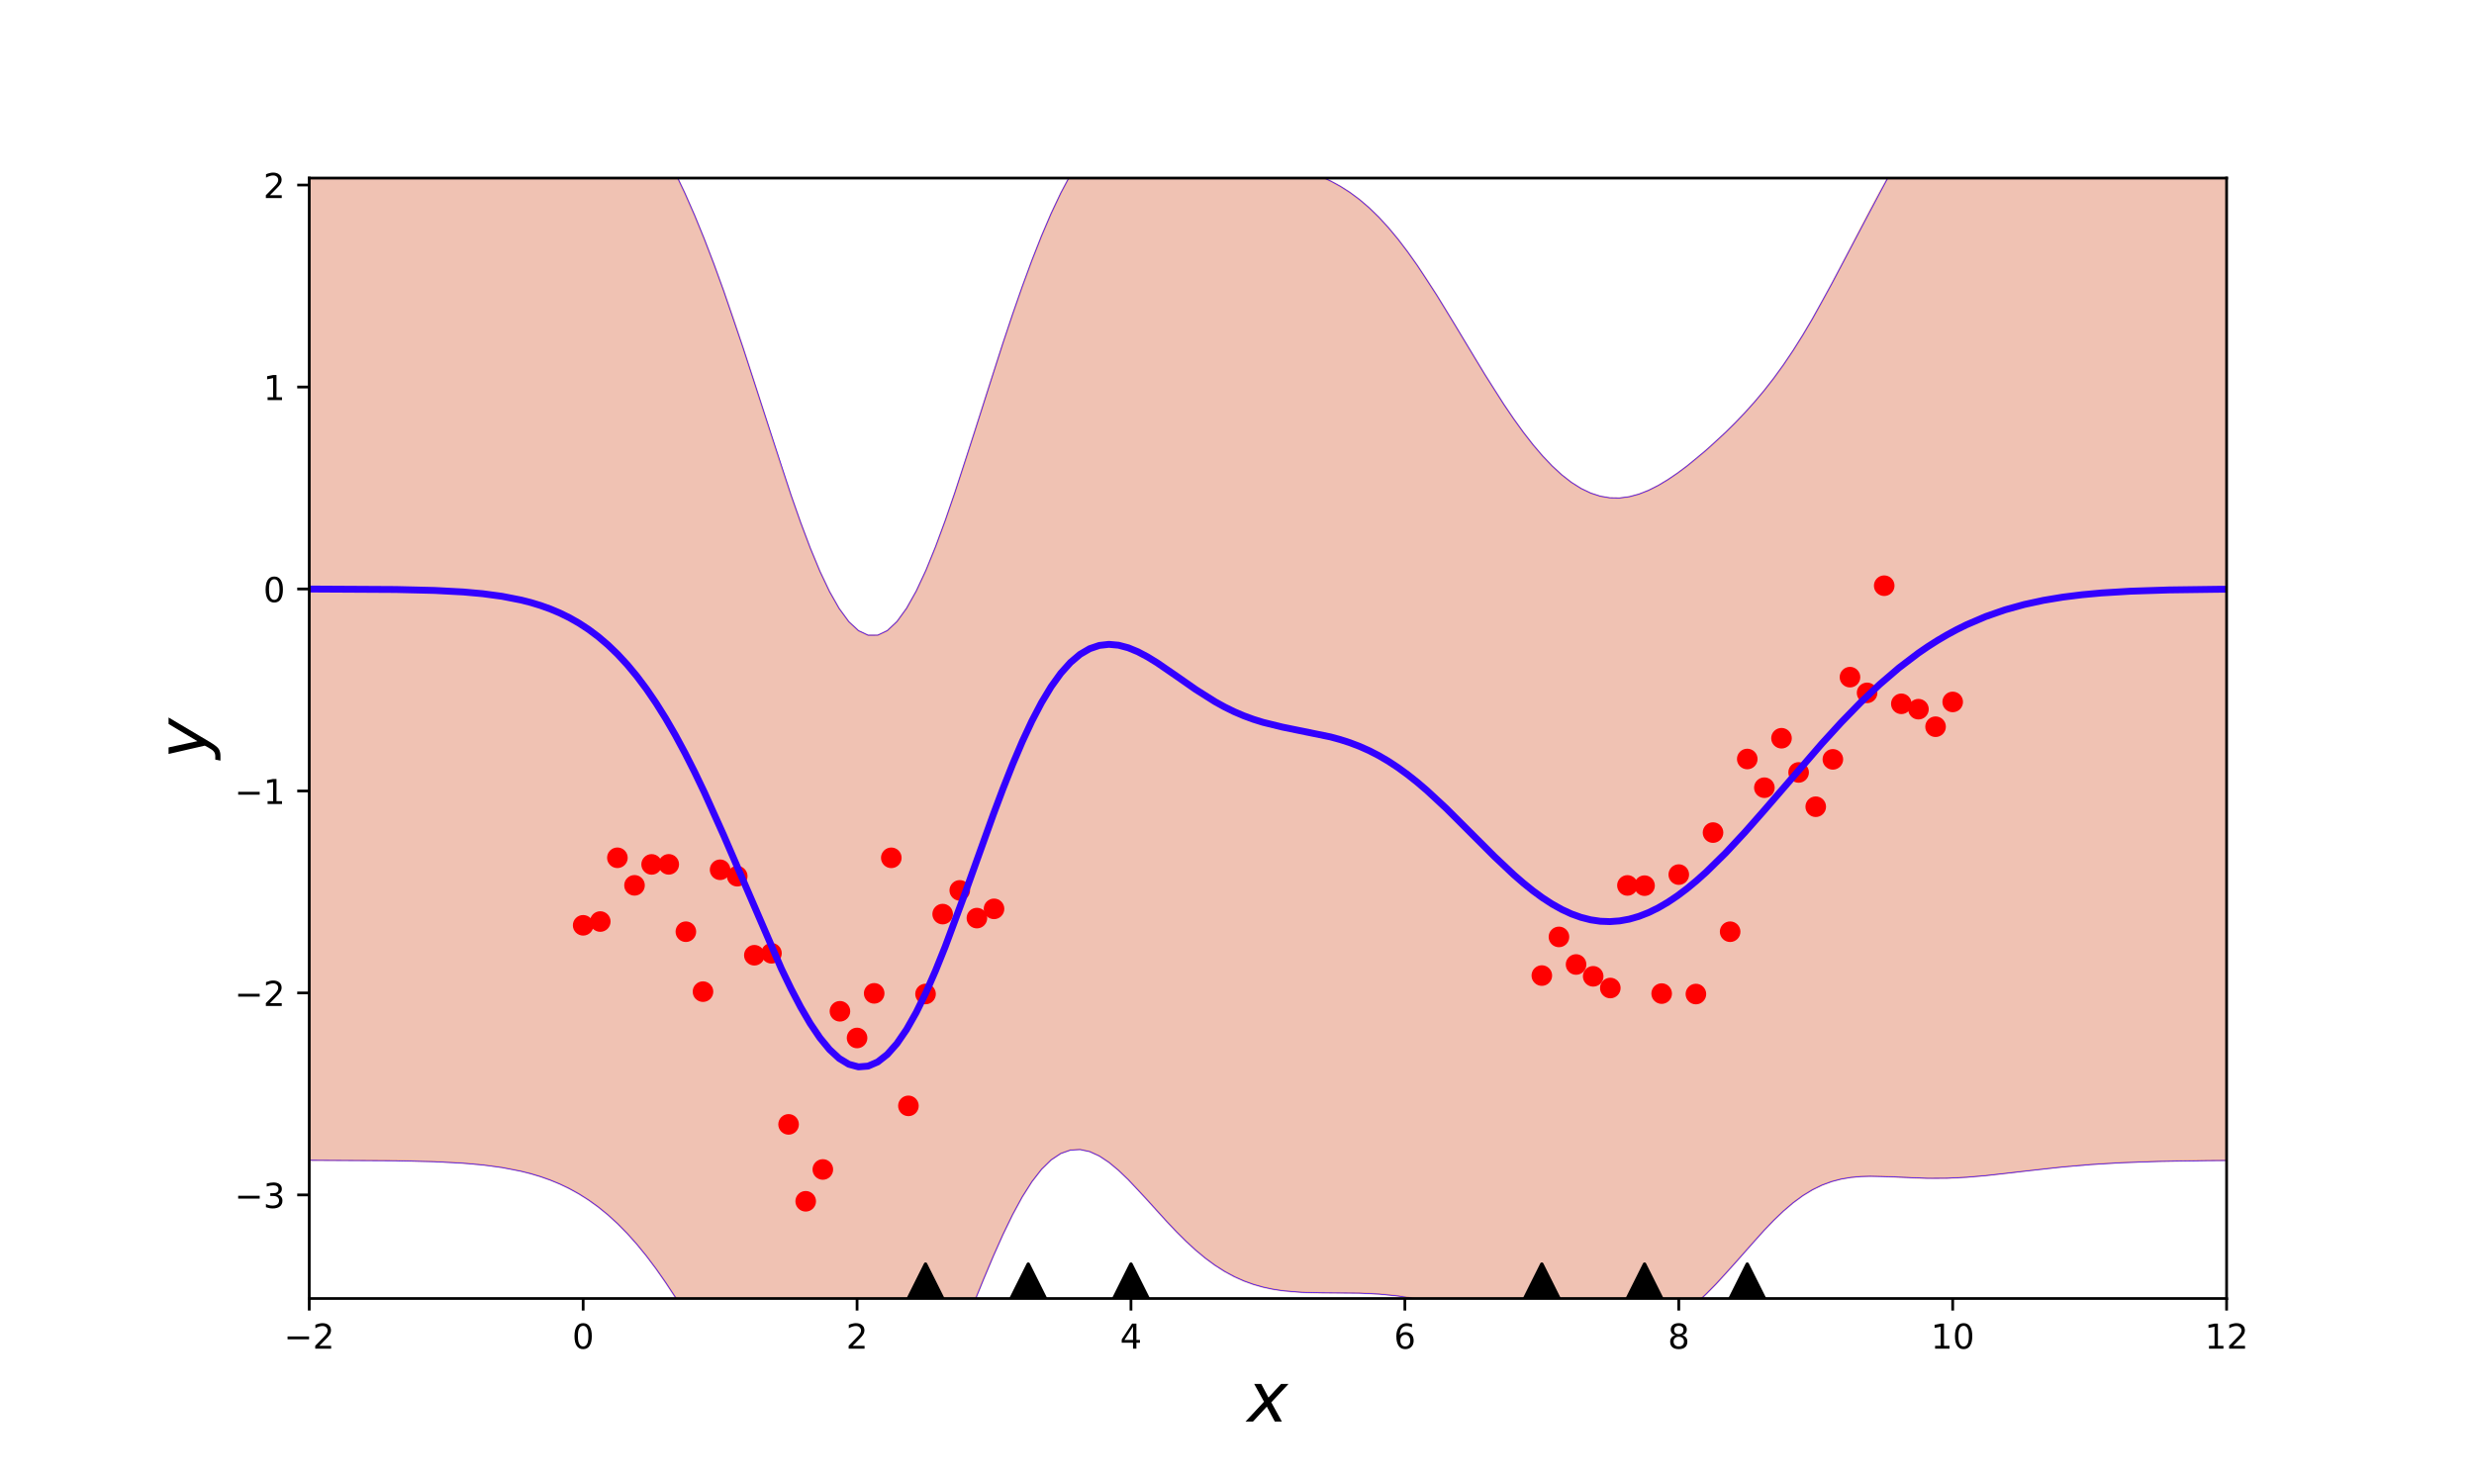 <?xml version="1.0" encoding="utf-8" standalone="no"?>
<!DOCTYPE svg PUBLIC "-//W3C//DTD SVG 1.1//EN"
  "http://www.w3.org/Graphics/SVG/1.1/DTD/svg11.dtd">
<!-- Created with matplotlib (http://matplotlib.org/) -->
<svg height="432pt" version="1.1" viewBox="0 0 720 432" width="720pt" xmlns="http://www.w3.org/2000/svg" xmlns:xlink="http://www.w3.org/1999/xlink">
 <defs>
  <style type="text/css">
*{stroke-linecap:butt;stroke-linejoin:round;}
  </style>
 </defs>
 <g id="figure_1">
  <g id="patch_1">
   <path d="M 0 432 
L 720 432 
L 720 0 
L 0 0 
z
" style="fill:none;"/>
  </g>
  <g id="axes_1">
   <g id="patch_2">
    <path d="M 90 378 
L 648 378 
L 648 51.84 
L 90 51.84 
z
" style="fill:none;"/>
   </g>
   <g id="patch_3">
    <path clip-path="url(#p0535f7d4b5)" d="M 90 5.17 
L 92.804 5.174 
L 95.608 5.179 
L 98.412 5.186 
L 101.216 5.195 
L 104.02 5.207 
L 106.824 5.224 
L 109.628 5.245 
L 112.432 5.272 
L 115.236 5.307 
L 118.04 5.353 
L 120.844 5.411 
L 123.648 5.485 
L 126.452 5.579 
L 129.256 5.696 
L 132.06 5.844 
L 134.864 6.027 
L 137.668 6.254 
L 140.472 6.533 
L 143.276 6.874 
L 146.08 7.29 
L 148.884 7.793 
L 151.688 8.398 
L 154.492 9.123 
L 157.296 9.986 
L 160.101 11.006 
L 162.905 12.208 
L 165.709 13.615 
L 168.513 15.252 
L 171.317 17.148 
L 174.121 19.329 
L 176.925 21.825 
L 179.729 24.665 
L 182.533 27.877 
L 185.337 31.489 
L 188.141 35.526 
L 190.945 40.011 
L 193.749 44.96 
L 196.553 50.388 
L 199.357 56.299 
L 202.161 62.691 
L 204.965 69.552 
L 207.769 76.858 
L 210.573 84.575 
L 213.377 92.653 
L 216.181 101.028 
L 218.985 109.622 
L 221.789 118.34 
L 224.593 127.074 
L 227.397 135.7 
L 230.201 144.083 
L 233.005 152.078 
L 235.809 159.532 
L 238.613 166.294 
L 241.417 172.212 
L 244.221 177.145 
L 247.025 180.969 
L 249.829 183.58 
L 252.633 184.904 
L 255.437 184.9 
L 258.241 183.563 
L 261.045 180.926 
L 263.849 177.056 
L 266.653 172.053 
L 269.457 166.042 
L 272.261 159.166 
L 275.065 151.582 
L 277.869 143.45 
L 280.673 134.928 
L 283.477 126.171 
L 286.281 117.321 
L 289.085 108.509 
L 291.889 99.852 
L 294.693 91.455 
L 297.497 83.41 
L 300.302 75.797 
L 303.106 68.686 
L 305.91 62.139 
L 308.714 56.206 
L 311.518 50.928 
L 314.322 46.335 
L 317.126 42.445 
L 319.93 39.26 
L 322.734 36.77 
L 325.538 34.949 
L 328.342 33.756 
L 331.146 33.138 
L 333.95 33.032 
L 336.754 33.362 
L 339.558 34.053 
L 342.362 35.022 
L 345.166 36.192 
L 347.97 37.486 
L 350.774 38.839 
L 353.578 40.193 
L 356.382 41.503 
L 359.186 42.736 
L 361.99 43.875 
L 364.794 44.916 
L 367.598 45.865 
L 370.402 46.745 
L 373.206 47.586 
L 376.01 48.426 
L 378.814 49.308 
L 381.618 50.281 
L 384.422 51.392 
L 387.226 52.687 
L 390.03 54.21 
L 392.834 55.997 
L 395.638 58.078 
L 398.442 60.474 
L 401.246 63.198 
L 404.05 66.251 
L 406.854 69.624 
L 409.658 73.3 
L 412.462 77.251 
L 415.266 81.442 
L 418.07 85.829 
L 420.874 90.365 
L 423.678 94.998 
L 426.482 99.676 
L 429.286 104.344 
L 432.09 108.95 
L 434.894 113.444 
L 437.698 117.778 
L 440.503 121.91 
L 443.307 125.798 
L 446.111 129.408 
L 448.915 132.704 
L 451.719 135.656 
L 454.523 138.238 
L 457.327 140.425 
L 460.131 142.198 
L 462.935 143.542 
L 465.739 144.45 
L 468.543 144.921 
L 471.347 144.965 
L 474.151 144.598 
L 476.955 143.847 
L 479.759 142.746 
L 482.563 141.334 
L 485.367 139.653 
L 488.171 137.745 
L 490.975 135.648 
L 493.779 133.394 
L 496.583 131.004 
L 499.387 128.491 
L 502.191 125.854 
L 504.995 123.081 
L 507.799 120.148 
L 510.603 117.028 
L 513.407 113.687 
L 516.211 110.093 
L 519.015 106.222 
L 521.819 102.058 
L 524.623 97.601 
L 527.427 92.865 
L 530.231 87.882 
L 533.035 82.698 
L 535.839 77.37 
L 538.643 71.965 
L 541.447 66.552 
L 544.251 61.199 
L 547.055 55.971 
L 549.859 50.926 
L 552.663 46.114 
L 555.467 41.575 
L 558.271 37.338 
L 561.075 33.422 
L 563.879 29.839 
L 566.683 26.589 
L 569.487 23.667 
L 572.291 21.062 
L 575.095 18.757 
L 577.899 16.733 
L 580.704 14.968 
L 583.508 13.437 
L 586.312 12.119 
L 589.116 10.99 
L 591.92 10.027 
L 594.724 9.211 
L 597.528 8.521 
L 600.332 7.94 
L 603.136 7.453 
L 605.94 7.046 
L 608.744 6.706 
L 611.548 6.424 
L 614.352 6.191 
L 617.156 5.998 
L 619.96 5.839 
L 622.764 5.708 
L 625.568 5.601 
L 628.372 5.513 
L 631.176 5.442 
L 633.98 5.384 
L 636.784 5.338 
L 639.588 5.3 
L 642.392 5.27 
L 645.196 5.246 
L 648 5.227 
L 648 337.824 
L 645.196 337.842 
L 642.392 337.866 
L 639.588 337.894 
L 636.784 337.93 
L 633.98 337.973 
L 631.176 338.026 
L 628.372 338.089 
L 625.568 338.166 
L 622.764 338.257 
L 619.96 338.364 
L 617.156 338.49 
L 614.352 338.635 
L 611.548 338.803 
L 608.744 338.994 
L 605.94 339.209 
L 603.136 339.448 
L 600.332 339.711 
L 597.528 339.996 
L 594.724 340.301 
L 591.92 340.621 
L 589.116 340.952 
L 586.312 341.287 
L 583.508 341.617 
L 580.704 341.934 
L 577.899 342.228 
L 575.095 342.488 
L 572.291 342.706 
L 569.487 342.872 
L 566.683 342.981 
L 563.879 343.027 
L 561.075 343.013 
L 558.271 342.944 
L 555.467 342.83 
L 552.663 342.692 
L 549.859 342.554 
L 547.055 342.449 
L 544.251 342.418 
L 541.447 342.504 
L 538.643 342.758 
L 535.839 343.228 
L 533.035 343.961 
L 530.231 344.999 
L 527.427 346.37 
L 524.623 348.09 
L 521.819 350.157 
L 519.015 352.551 
L 516.211 355.235 
L 513.407 358.153 
L 510.603 361.239 
L 507.799 364.421 
L 504.995 367.623 
L 502.191 370.771 
L 499.387 373.801 
L 496.583 376.657 
L 493.779 379.295 
L 490.975 381.687 
L 488.171 383.813 
L 485.367 385.67 
L 482.563 387.258 
L 479.759 388.59 
L 476.955 389.679 
L 474.151 390.54 
L 471.347 391.19 
L 468.543 391.642 
L 465.739 391.907 
L 462.935 391.994 
L 460.131 391.91 
L 457.327 391.661 
L 454.523 391.254 
L 451.719 390.7 
L 448.915 390.009 
L 446.111 389.199 
L 443.307 388.289 
L 440.503 387.302 
L 437.698 386.262 
L 434.894 385.195 
L 432.09 384.125 
L 429.286 383.077 
L 426.482 382.071 
L 423.678 381.125 
L 420.874 380.254 
L 418.07 379.468 
L 415.266 378.774 
L 412.462 378.175 
L 409.658 377.673 
L 406.854 377.264 
L 404.05 376.945 
L 401.246 376.708 
L 398.442 376.544 
L 395.638 376.442 
L 392.834 376.388 
L 390.03 376.367 
L 387.226 376.358 
L 384.422 376.343 
L 381.618 376.298 
L 378.814 376.197 
L 376.01 376.015 
L 373.206 375.722 
L 370.402 375.29 
L 367.598 374.69 
L 364.794 373.895 
L 361.99 372.88 
L 359.186 371.621 
L 356.382 370.102 
L 353.578 368.313 
L 350.774 366.25 
L 347.97 363.922 
L 345.166 361.346 
L 342.362 358.553 
L 339.558 355.589 
L 336.754 352.512 
L 333.95 349.394 
L 331.146 346.32 
L 328.342 343.388 
L 325.538 340.702 
L 322.734 338.374 
L 319.93 336.516 
L 317.126 335.237 
L 314.322 334.636 
L 311.518 334.799 
L 308.714 335.791 
L 305.91 337.653 
L 303.106 340.398 
L 300.302 344.006 
L 297.497 348.428 
L 294.693 353.585 
L 291.889 359.371 
L 289.085 365.661 
L 286.281 372.313 
L 283.477 379.181 
L 280.673 386.117 
L 277.869 392.98 
L 275.065 399.64 
L 272.261 405.986 
L 269.457 411.922 
L 266.653 417.373 
L 263.849 422.281 
L 261.045 426.603 
L 258.241 430.31 
L 255.437 433.381 
L 252.633 435.802 
L 249.829 437.562 
L 247.025 438.655 
L 244.221 439.077 
L 241.417 438.833 
L 238.613 437.933 
L 235.809 436.394 
L 233.005 434.245 
L 230.201 431.527 
L 227.397 428.288 
L 224.593 424.586 
L 221.789 420.487 
L 218.985 416.063 
L 216.181 411.388 
L 213.377 406.538 
L 210.573 401.589 
L 207.769 396.61 
L 204.965 391.67 
L 202.161 386.827 
L 199.357 382.136 
L 196.553 377.639 
L 193.749 373.374 
L 190.945 369.368 
L 188.141 365.641 
L 185.337 362.204 
L 182.533 359.061 
L 179.729 356.213 
L 176.925 353.651 
L 174.121 351.366 
L 171.317 349.342 
L 168.513 347.563 
L 165.709 346.01 
L 162.905 344.665 
L 160.101 343.507 
L 157.296 342.517 
L 154.492 341.676 
L 151.688 340.966 
L 148.884 340.371 
L 146.08 339.875 
L 143.276 339.464 
L 140.472 339.125 
L 137.668 338.848 
L 134.864 338.623 
L 132.06 338.44 
L 129.256 338.294 
L 126.452 338.176 
L 123.648 338.083 
L 120.844 338.009 
L 118.04 337.951 
L 115.236 337.905 
L 112.432 337.87 
L 109.628 337.843 
L 106.824 337.822 
L 104.02 337.805 
L 101.216 337.793 
L 98.412 337.784 
L 95.608 337.777 
L 92.804 337.772 
L 90 337.768 
z
" style="fill:#cc3300;opacity:0.3;stroke:#cc3300;stroke-linejoin:miter;stroke-width:0.5;"/>
   </g>
   <g id="matplotlib.axis_1">
    <g id="xtick_1">
     <g id="line2d_1">
      <defs>
       <path d="M 0 0 
L 0 3.5 
" id="m64fc9c6fc1" style="stroke:#000000;stroke-width:0.8;"/>
      </defs>
      <g>
       <use style="stroke:#000000;stroke-width:0.8;" x="90" xlink:href="#m64fc9c6fc1" y="378"/>
      </g>
     </g>
     <g id="text_1">
      <!-- −2 -->
      <defs>
       <path d="M 10.594 35.5 
L 73.188 35.5 
L 73.188 27.203 
L 10.594 27.203 
z
" id="DejaVuSans-2212"/>
       <path d="M 19.188 8.297 
L 53.609 8.297 
L 53.609 0 
L 7.328 0 
L 7.328 8.297 
Q 12.938 14.109 22.625 23.891 
Q 32.328 33.688 34.812 36.531 
Q 39.547 41.844 41.422 45.531 
Q 43.312 49.219 43.312 52.781 
Q 43.312 58.594 39.234 62.25 
Q 35.156 65.922 28.609 65.922 
Q 23.969 65.922 18.812 64.312 
Q 13.672 62.703 7.812 59.422 
L 7.812 69.391 
Q 13.766 71.781 18.938 73 
Q 24.125 74.219 28.422 74.219 
Q 39.75 74.219 46.484 68.547 
Q 53.219 62.891 53.219 53.422 
Q 53.219 48.922 51.531 44.891 
Q 49.859 40.875 45.406 35.406 
Q 44.188 33.984 37.641 27.219 
Q 31.109 20.453 19.188 8.297 
z
" id="DejaVuSans-32"/>
      </defs>
      <g transform="translate(82.629 392.598)scale(0.1 -0.1)">
       <use xlink:href="#DejaVuSans-2212"/>
       <use x="83.789" xlink:href="#DejaVuSans-32"/>
      </g>
     </g>
    </g>
    <g id="xtick_2">
     <g id="line2d_2">
      <g>
       <use style="stroke:#000000;stroke-width:0.8;" x="169.714" xlink:href="#m64fc9c6fc1" y="378"/>
      </g>
     </g>
     <g id="text_2">
      <!-- 0 -->
      <defs>
       <path d="M 31.781 66.406 
Q 24.172 66.406 20.328 58.906 
Q 16.5 51.422 16.5 36.375 
Q 16.5 21.391 20.328 13.891 
Q 24.172 6.391 31.781 6.391 
Q 39.453 6.391 43.281 13.891 
Q 47.125 21.391 47.125 36.375 
Q 47.125 51.422 43.281 58.906 
Q 39.453 66.406 31.781 66.406 
z
M 31.781 74.219 
Q 44.047 74.219 50.516 64.516 
Q 56.984 54.828 56.984 36.375 
Q 56.984 17.969 50.516 8.266 
Q 44.047 -1.422 31.781 -1.422 
Q 19.531 -1.422 13.062 8.266 
Q 6.594 17.969 6.594 36.375 
Q 6.594 54.828 13.062 64.516 
Q 19.531 74.219 31.781 74.219 
z
" id="DejaVuSans-30"/>
      </defs>
      <g transform="translate(166.533 392.598)scale(0.1 -0.1)">
       <use xlink:href="#DejaVuSans-30"/>
      </g>
     </g>
    </g>
    <g id="xtick_3">
     <g id="line2d_3">
      <g>
       <use style="stroke:#000000;stroke-width:0.8;" x="249.429" xlink:href="#m64fc9c6fc1" y="378"/>
      </g>
     </g>
     <g id="text_3">
      <!-- 2 -->
      <g transform="translate(246.247 392.598)scale(0.1 -0.1)">
       <use xlink:href="#DejaVuSans-32"/>
      </g>
     </g>
    </g>
    <g id="xtick_4">
     <g id="line2d_4">
      <g>
       <use style="stroke:#000000;stroke-width:0.8;" x="329.143" xlink:href="#m64fc9c6fc1" y="378"/>
      </g>
     </g>
     <g id="text_4">
      <!-- 4 -->
      <defs>
       <path d="M 37.797 64.312 
L 12.891 25.391 
L 37.797 25.391 
z
M 35.203 72.906 
L 47.609 72.906 
L 47.609 25.391 
L 58.016 25.391 
L 58.016 17.188 
L 47.609 17.188 
L 47.609 0 
L 37.797 0 
L 37.797 17.188 
L 4.891 17.188 
L 4.891 26.703 
z
" id="DejaVuSans-34"/>
      </defs>
      <g transform="translate(325.962 392.598)scale(0.1 -0.1)">
       <use xlink:href="#DejaVuSans-34"/>
      </g>
     </g>
    </g>
    <g id="xtick_5">
     <g id="line2d_5">
      <g>
       <use style="stroke:#000000;stroke-width:0.8;" x="408.857" xlink:href="#m64fc9c6fc1" y="378"/>
      </g>
     </g>
     <g id="text_5">
      <!-- 6 -->
      <defs>
       <path d="M 33.016 40.375 
Q 26.375 40.375 22.484 35.828 
Q 18.609 31.297 18.609 23.391 
Q 18.609 15.531 22.484 10.953 
Q 26.375 6.391 33.016 6.391 
Q 39.656 6.391 43.531 10.953 
Q 47.406 15.531 47.406 23.391 
Q 47.406 31.297 43.531 35.828 
Q 39.656 40.375 33.016 40.375 
z
M 52.594 71.297 
L 52.594 62.312 
Q 48.875 64.062 45.094 64.984 
Q 41.312 65.922 37.594 65.922 
Q 27.828 65.922 22.672 59.328 
Q 17.531 52.734 16.797 39.406 
Q 19.672 43.656 24.016 45.922 
Q 28.375 48.188 33.594 48.188 
Q 44.578 48.188 50.953 41.516 
Q 57.328 34.859 57.328 23.391 
Q 57.328 12.156 50.688 5.359 
Q 44.047 -1.422 33.016 -1.422 
Q 20.359 -1.422 13.672 8.266 
Q 6.984 17.969 6.984 36.375 
Q 6.984 53.656 15.188 63.938 
Q 23.391 74.219 37.203 74.219 
Q 40.922 74.219 44.703 73.484 
Q 48.484 72.75 52.594 71.297 
z
" id="DejaVuSans-36"/>
      </defs>
      <g transform="translate(405.676 392.598)scale(0.1 -0.1)">
       <use xlink:href="#DejaVuSans-36"/>
      </g>
     </g>
    </g>
    <g id="xtick_6">
     <g id="line2d_6">
      <g>
       <use style="stroke:#000000;stroke-width:0.8;" x="488.571" xlink:href="#m64fc9c6fc1" y="378"/>
      </g>
     </g>
     <g id="text_6">
      <!-- 8 -->
      <defs>
       <path d="M 31.781 34.625 
Q 24.75 34.625 20.719 30.859 
Q 16.703 27.094 16.703 20.516 
Q 16.703 13.922 20.719 10.156 
Q 24.75 6.391 31.781 6.391 
Q 38.812 6.391 42.859 10.172 
Q 46.922 13.969 46.922 20.516 
Q 46.922 27.094 42.891 30.859 
Q 38.875 34.625 31.781 34.625 
z
M 21.922 38.812 
Q 15.578 40.375 12.031 44.719 
Q 8.5 49.078 8.5 55.328 
Q 8.5 64.062 14.719 69.141 
Q 20.953 74.219 31.781 74.219 
Q 42.672 74.219 48.875 69.141 
Q 55.078 64.062 55.078 55.328 
Q 55.078 49.078 51.531 44.719 
Q 48 40.375 41.703 38.812 
Q 48.828 37.156 52.797 32.312 
Q 56.781 27.484 56.781 20.516 
Q 56.781 9.906 50.312 4.234 
Q 43.844 -1.422 31.781 -1.422 
Q 19.734 -1.422 13.25 4.234 
Q 6.781 9.906 6.781 20.516 
Q 6.781 27.484 10.781 32.312 
Q 14.797 37.156 21.922 38.812 
z
M 18.312 54.391 
Q 18.312 48.734 21.844 45.562 
Q 25.391 42.391 31.781 42.391 
Q 38.141 42.391 41.719 45.562 
Q 45.312 48.734 45.312 54.391 
Q 45.312 60.062 41.719 63.234 
Q 38.141 66.406 31.781 66.406 
Q 25.391 66.406 21.844 63.234 
Q 18.312 60.062 18.312 54.391 
z
" id="DejaVuSans-38"/>
      </defs>
      <g transform="translate(485.39 392.598)scale(0.1 -0.1)">
       <use xlink:href="#DejaVuSans-38"/>
      </g>
     </g>
    </g>
    <g id="xtick_7">
     <g id="line2d_7">
      <g>
       <use style="stroke:#000000;stroke-width:0.8;" x="568.286" xlink:href="#m64fc9c6fc1" y="378"/>
      </g>
     </g>
     <g id="text_7">
      <!-- 10 -->
      <defs>
       <path d="M 12.406 8.297 
L 28.516 8.297 
L 28.516 63.922 
L 10.984 60.406 
L 10.984 69.391 
L 28.422 72.906 
L 38.281 72.906 
L 38.281 8.297 
L 54.391 8.297 
L 54.391 0 
L 12.406 0 
z
" id="DejaVuSans-31"/>
      </defs>
      <g transform="translate(561.923 392.598)scale(0.1 -0.1)">
       <use xlink:href="#DejaVuSans-31"/>
       <use x="63.623" xlink:href="#DejaVuSans-30"/>
      </g>
     </g>
    </g>
    <g id="xtick_8">
     <g id="line2d_8">
      <g>
       <use style="stroke:#000000;stroke-width:0.8;" x="648" xlink:href="#m64fc9c6fc1" y="378"/>
      </g>
     </g>
     <g id="text_8">
      <!-- 12 -->
      <g transform="translate(641.638 392.598)scale(0.1 -0.1)">
       <use xlink:href="#DejaVuSans-31"/>
       <use x="63.623" xlink:href="#DejaVuSans-32"/>
      </g>
     </g>
    </g>
    <g id="text_9">
     <!-- $x$ -->
     <defs>
      <path d="M 60.016 54.688 
L 34.906 27.875 
L 50.297 0 
L 39.984 0 
L 28.422 21.688 
L 8.297 0 
L -2.594 0 
L 24.312 28.812 
L 10.016 54.688 
L 20.312 54.688 
L 30.812 34.906 
L 49.125 54.688 
z
" id="DejaVuSans-Oblique-78"/>
     </defs>
     <g transform="translate(363 413.875)scale(0.2 -0.2)">
      <use transform="translate(0 0.312)" xlink:href="#DejaVuSans-Oblique-78"/>
     </g>
    </g>
   </g>
   <g id="matplotlib.axis_2">
    <g id="ytick_1">
     <g id="line2d_9">
      <defs>
       <path d="M 0 0 
L -3.5 0 
" id="m21aea39021" style="stroke:#000000;stroke-width:0.8;"/>
      </defs>
      <g>
       <use style="stroke:#000000;stroke-width:0.8;" x="90" xlink:href="#m21aea39021" y="347.845"/>
      </g>
     </g>
     <g id="text_10">
      <!-- −3 -->
      <defs>
       <path d="M 40.578 39.312 
Q 47.656 37.797 51.625 33 
Q 55.609 28.219 55.609 21.188 
Q 55.609 10.406 48.188 4.484 
Q 40.766 -1.422 27.094 -1.422 
Q 22.516 -1.422 17.656 -0.516 
Q 12.797 0.391 7.625 2.203 
L 7.625 11.719 
Q 11.719 9.328 16.594 8.109 
Q 21.484 6.891 26.812 6.891 
Q 36.078 6.891 40.938 10.547 
Q 45.797 14.203 45.797 21.188 
Q 45.797 27.641 41.281 31.266 
Q 36.766 34.906 28.719 34.906 
L 20.219 34.906 
L 20.219 43.016 
L 29.109 43.016 
Q 36.375 43.016 40.234 45.922 
Q 44.094 48.828 44.094 54.297 
Q 44.094 59.906 40.109 62.906 
Q 36.141 65.922 28.719 65.922 
Q 24.656 65.922 20.016 65.031 
Q 15.375 64.156 9.812 62.312 
L 9.812 71.094 
Q 15.438 72.656 20.344 73.438 
Q 25.25 74.219 29.594 74.219 
Q 40.828 74.219 47.359 69.109 
Q 53.906 64.016 53.906 55.328 
Q 53.906 49.266 50.438 45.094 
Q 46.969 40.922 40.578 39.312 
z
" id="DejaVuSans-33"/>
      </defs>
      <g transform="translate(68.258 351.644)scale(0.1 -0.1)">
       <use xlink:href="#DejaVuSans-2212"/>
       <use x="83.789" xlink:href="#DejaVuSans-33"/>
      </g>
     </g>
    </g>
    <g id="ytick_2">
     <g id="line2d_10">
      <g>
       <use style="stroke:#000000;stroke-width:0.8;" x="90" xlink:href="#m21aea39021" y="289.049"/>
      </g>
     </g>
     <g id="text_11">
      <!-- −2 -->
      <g transform="translate(68.258 292.848)scale(0.1 -0.1)">
       <use xlink:href="#DejaVuSans-2212"/>
       <use x="83.789" xlink:href="#DejaVuSans-32"/>
      </g>
     </g>
    </g>
    <g id="ytick_3">
     <g id="line2d_11">
      <g>
       <use style="stroke:#000000;stroke-width:0.8;" x="90" xlink:href="#m21aea39021" y="230.254"/>
      </g>
     </g>
     <g id="text_12">
      <!-- −1 -->
      <g transform="translate(68.258 234.053)scale(0.1 -0.1)">
       <use xlink:href="#DejaVuSans-2212"/>
       <use x="83.789" xlink:href="#DejaVuSans-31"/>
      </g>
     </g>
    </g>
    <g id="ytick_4">
     <g id="line2d_12">
      <g>
       <use style="stroke:#000000;stroke-width:0.8;" x="90" xlink:href="#m21aea39021" y="171.458"/>
      </g>
     </g>
     <g id="text_13">
      <!-- 0 -->
      <g transform="translate(76.638 175.257)scale(0.1 -0.1)">
       <use xlink:href="#DejaVuSans-30"/>
      </g>
     </g>
    </g>
    <g id="ytick_5">
     <g id="line2d_13">
      <g>
       <use style="stroke:#000000;stroke-width:0.8;" x="90" xlink:href="#m21aea39021" y="112.662"/>
      </g>
     </g>
     <g id="text_14">
      <!-- 1 -->
      <g transform="translate(76.638 116.462)scale(0.1 -0.1)">
       <use xlink:href="#DejaVuSans-31"/>
      </g>
     </g>
    </g>
    <g id="ytick_6">
     <g id="line2d_14">
      <g>
       <use style="stroke:#000000;stroke-width:0.8;" x="90" xlink:href="#m21aea39021" y="53.867"/>
      </g>
     </g>
     <g id="text_15">
      <!-- 2 -->
      <g transform="translate(76.638 57.666)scale(0.1 -0.1)">
       <use xlink:href="#DejaVuSans-32"/>
      </g>
     </g>
    </g>
    <g id="text_16">
     <!-- $y$ -->
     <defs>
      <path d="M 24.812 -5.078 
Q 18.562 -15.578 14.625 -18.188 
Q 10.688 -20.797 4.594 -20.797 
L -2.484 -20.797 
L -0.984 -13.281 
L 4.203 -13.281 
Q 7.953 -13.281 10.594 -11.234 
Q 13.234 -9.188 16.5 -3.219 
L 19.281 2 
L 7.172 54.688 
L 16.703 54.688 
L 25.781 12.797 
L 50.875 54.688 
L 60.297 54.688 
z
" id="DejaVuSans-Oblique-79"/>
     </defs>
     <g transform="translate(60.058 220.92)rotate(-90)scale(0.2 -0.2)">
      <use transform="translate(0 0.312)" xlink:href="#DejaVuSans-Oblique-79"/>
     </g>
    </g>
   </g>
   <g id="line2d_15">
    <defs>
     <path d="M 0 2.5 
C 0.663 2.5 1.299 2.237 1.768 1.768 
C 2.237 1.299 2.5 0.663 2.5 0 
C 2.5 -0.663 2.237 -1.299 1.768 -1.768 
C 1.299 -2.237 0.663 -2.5 0 -2.5 
C -0.663 -2.5 -1.299 -2.237 -1.768 -1.768 
C -2.237 -1.299 -2.5 -0.663 -2.5 0 
C -2.5 0.663 -2.237 1.299 -1.768 1.768 
C -1.299 2.237 -0.663 2.5 0 2.5 
z
" id="md61638b211" style="stroke:#ff0000;"/>
    </defs>
    <g clip-path="url(#p0535f7d4b5)">
     <use style="fill:#ff0000;stroke:#ff0000;" x="169.714" xlink:href="#md61638b211" y="269.362"/>
     <use style="fill:#ff0000;stroke:#ff0000;" x="174.696" xlink:href="#md61638b211" y="268.266"/>
     <use style="fill:#ff0000;stroke:#ff0000;" x="179.679" xlink:href="#md61638b211" y="249.704"/>
     <use style="fill:#ff0000;stroke:#ff0000;" x="184.661" xlink:href="#md61638b211" y="257.728"/>
     <use style="fill:#ff0000;stroke:#ff0000;" x="189.643" xlink:href="#md61638b211" y="251.635"/>
     <use style="fill:#ff0000;stroke:#ff0000;" x="194.625" xlink:href="#md61638b211" y="251.62"/>
     <use style="fill:#ff0000;stroke:#ff0000;" x="199.607" xlink:href="#md61638b211" y="271.226"/>
     <use style="fill:#ff0000;stroke:#ff0000;" x="204.589" xlink:href="#md61638b211" y="288.673"/>
     <use style="fill:#ff0000;stroke:#ff0000;" x="209.571" xlink:href="#md61638b211" y="253.194"/>
     <use style="fill:#ff0000;stroke:#ff0000;" x="214.554" xlink:href="#md61638b211" y="255.068"/>
     <use style="fill:#ff0000;stroke:#ff0000;" x="219.536" xlink:href="#md61638b211" y="278.076"/>
     <use style="fill:#ff0000;stroke:#ff0000;" x="224.518" xlink:href="#md61638b211" y="277.506"/>
     <use style="fill:#ff0000;stroke:#ff0000;" x="229.5" xlink:href="#md61638b211" y="327.315"/>
     <use style="fill:#ff0000;stroke:#ff0000;" x="234.482" xlink:href="#md61638b211" y="349.701"/>
     <use style="fill:#ff0000;stroke:#ff0000;" x="239.464" xlink:href="#md61638b211" y="340.438"/>
     <use style="fill:#ff0000;stroke:#ff0000;" x="244.446" xlink:href="#md61638b211" y="294.387"/>
     <use style="fill:#ff0000;stroke:#ff0000;" x="249.429" xlink:href="#md61638b211" y="302.159"/>
     <use style="fill:#ff0000;stroke:#ff0000;" x="254.411" xlink:href="#md61638b211" y="289.169"/>
     <use style="fill:#ff0000;stroke:#ff0000;" x="259.393" xlink:href="#md61638b211" y="249.716"/>
     <use style="fill:#ff0000;stroke:#ff0000;" x="264.375" xlink:href="#md61638b211" y="321.921"/>
     <use style="fill:#ff0000;stroke:#ff0000;" x="269.357" xlink:href="#md61638b211" y="289.355"/>
     <use style="fill:#ff0000;stroke:#ff0000;" x="274.339" xlink:href="#md61638b211" y="266.097"/>
     <use style="fill:#ff0000;stroke:#ff0000;" x="279.321" xlink:href="#md61638b211" y="259.193"/>
     <use style="fill:#ff0000;stroke:#ff0000;" x="284.304" xlink:href="#md61638b211" y="267.263"/>
     <use style="fill:#ff0000;stroke:#ff0000;" x="289.286" xlink:href="#md61638b211" y="264.572"/>
     <use style="fill:#ff0000;stroke:#ff0000;" x="448.714" xlink:href="#md61638b211" y="283.991"/>
     <use style="fill:#ff0000;stroke:#ff0000;" x="453.696" xlink:href="#md61638b211" y="272.743"/>
     <use style="fill:#ff0000;stroke:#ff0000;" x="458.679" xlink:href="#md61638b211" y="280.769"/>
     <use style="fill:#ff0000;stroke:#ff0000;" x="463.661" xlink:href="#md61638b211" y="284.211"/>
     <use style="fill:#ff0000;stroke:#ff0000;" x="468.643" xlink:href="#md61638b211" y="287.617"/>
     <use style="fill:#ff0000;stroke:#ff0000;" x="473.625" xlink:href="#md61638b211" y="257.755"/>
     <use style="fill:#ff0000;stroke:#ff0000;" x="478.607" xlink:href="#md61638b211" y="257.819"/>
     <use style="fill:#ff0000;stroke:#ff0000;" x="483.589" xlink:href="#md61638b211" y="289.237"/>
     <use style="fill:#ff0000;stroke:#ff0000;" x="488.571" xlink:href="#md61638b211" y="254.598"/>
     <use style="fill:#ff0000;stroke:#ff0000;" x="493.554" xlink:href="#md61638b211" y="289.371"/>
     <use style="fill:#ff0000;stroke:#ff0000;" x="498.536" xlink:href="#md61638b211" y="242.37"/>
     <use style="fill:#ff0000;stroke:#ff0000;" x="503.518" xlink:href="#md61638b211" y="271.228"/>
     <use style="fill:#ff0000;stroke:#ff0000;" x="508.5" xlink:href="#md61638b211" y="220.95"/>
     <use style="fill:#ff0000;stroke:#ff0000;" x="513.482" xlink:href="#md61638b211" y="229.304"/>
     <use style="fill:#ff0000;stroke:#ff0000;" x="518.464" xlink:href="#md61638b211" y="214.904"/>
     <use style="fill:#ff0000;stroke:#ff0000;" x="523.446" xlink:href="#md61638b211" y="224.862"/>
     <use style="fill:#ff0000;stroke:#ff0000;" x="528.429" xlink:href="#md61638b211" y="234.842"/>
     <use style="fill:#ff0000;stroke:#ff0000;" x="533.411" xlink:href="#md61638b211" y="221.052"/>
     <use style="fill:#ff0000;stroke:#ff0000;" x="538.393" xlink:href="#md61638b211" y="197.124"/>
     <use style="fill:#ff0000;stroke:#ff0000;" x="543.375" xlink:href="#md61638b211" y="201.698"/>
     <use style="fill:#ff0000;stroke:#ff0000;" x="548.357" xlink:href="#md61638b211" y="170.502"/>
     <use style="fill:#ff0000;stroke:#ff0000;" x="553.339" xlink:href="#md61638b211" y="204.881"/>
     <use style="fill:#ff0000;stroke:#ff0000;" x="558.321" xlink:href="#md61638b211" y="206.447"/>
     <use style="fill:#ff0000;stroke:#ff0000;" x="563.304" xlink:href="#md61638b211" y="211.552"/>
     <use style="fill:#ff0000;stroke:#ff0000;" x="568.286" xlink:href="#md61638b211" y="204.337"/>
    </g>
   </g>
   <g id="line2d_16">
    <path clip-path="url(#p0535f7d4b5)" d="M 90 171.469 
L 115.236 171.606 
L 126.452 171.877 
L 134.864 172.325 
L 140.472 172.829 
L 146.08 173.582 
L 151.688 174.682 
L 154.492 175.399 
L 157.296 176.251 
L 160.101 177.257 
L 162.905 178.437 
L 165.709 179.813 
L 168.513 181.408 
L 171.317 183.245 
L 174.121 185.347 
L 176.925 187.738 
L 179.729 190.439 
L 182.533 193.469 
L 185.337 196.846 
L 188.141 200.584 
L 190.945 204.69 
L 193.749 209.167 
L 196.553 214.014 
L 199.357 219.217 
L 202.161 224.759 
L 204.965 230.611 
L 210.573 243.082 
L 227.397 281.994 
L 230.201 287.805 
L 233.005 293.161 
L 235.809 297.963 
L 238.613 302.113 
L 241.417 305.523 
L 244.221 308.111 
L 247.025 309.812 
L 249.829 310.571 
L 252.633 310.353 
L 255.437 309.14 
L 258.241 306.936 
L 261.045 303.764 
L 263.849 299.668 
L 266.653 294.713 
L 269.457 288.982 
L 272.261 282.576 
L 275.065 275.611 
L 280.673 260.523 
L 289.085 237.085 
L 291.889 229.612 
L 294.693 222.52 
L 297.497 215.919 
L 300.302 209.901 
L 303.106 204.542 
L 305.91 199.896 
L 308.714 195.998 
L 311.518 192.863 
L 314.322 190.485 
L 317.126 188.841 
L 319.93 187.888 
L 322.734 187.572 
L 325.538 187.825 
L 328.342 188.572 
L 331.146 189.729 
L 333.95 191.213 
L 336.754 192.937 
L 342.362 196.788 
L 347.97 200.704 
L 353.578 204.253 
L 356.382 205.803 
L 359.186 207.179 
L 361.99 208.378 
L 364.794 209.406 
L 367.598 210.278 
L 373.206 211.654 
L 387.226 214.523 
L 390.03 215.288 
L 392.834 216.192 
L 395.638 217.26 
L 398.442 218.509 
L 401.246 219.953 
L 404.05 221.598 
L 406.854 223.444 
L 409.658 225.486 
L 412.462 227.713 
L 415.266 230.108 
L 420.874 235.31 
L 429.286 243.71 
L 434.894 249.319 
L 440.503 254.606 
L 443.307 257.044 
L 446.111 259.303 
L 448.915 261.356 
L 451.719 263.178 
L 454.523 264.746 
L 457.327 266.043 
L 460.131 267.054 
L 462.935 267.768 
L 465.739 268.179 
L 468.543 268.282 
L 471.347 268.077 
L 474.151 267.569 
L 476.955 266.763 
L 479.759 265.668 
L 482.563 264.296 
L 485.367 262.661 
L 488.171 260.779 
L 490.975 258.667 
L 493.779 256.344 
L 496.583 253.83 
L 502.191 248.313 
L 507.799 242.285 
L 513.407 235.92 
L 530.231 216.44 
L 535.839 210.299 
L 541.447 204.528 
L 547.055 199.21 
L 552.663 194.403 
L 558.271 190.141 
L 561.075 188.218 
L 563.879 186.433 
L 566.683 184.785 
L 569.487 183.27 
L 572.291 181.884 
L 577.899 179.48 
L 583.508 177.527 
L 589.116 175.971 
L 594.724 174.756 
L 600.332 173.825 
L 605.94 173.127 
L 611.548 172.614 
L 619.96 172.101 
L 631.176 171.734 
L 645.196 171.544 
L 648 171.525 
L 648 171.525 
" style="fill:none;stroke:#3300ff;stroke-linecap:square;stroke-width:2;"/>
   </g>
   <g id="line2d_17">
    <path clip-path="url(#p0535f7d4b5)" d="M 90 5.17 
L 115.236 5.307 
L 126.452 5.579 
L 134.864 6.027 
L 140.472 6.533 
L 146.08 7.29 
L 151.688 8.398 
L 154.492 9.123 
L 157.296 9.986 
L 160.101 11.006 
L 162.905 12.208 
L 165.709 13.615 
L 168.513 15.252 
L 171.317 17.148 
L 174.121 19.329 
L 176.925 21.825 
L 179.729 24.665 
L 182.533 27.877 
L 185.337 31.489 
L 188.141 35.526 
L 190.945 40.011 
L 193.749 44.96 
L 196.553 50.388 
L 199.357 56.299 
L 202.161 62.691 
L 204.965 69.552 
L 207.769 76.858 
L 210.573 84.575 
L 216.181 101.028 
L 230.201 144.083 
L 233.005 152.078 
L 235.809 159.532 
L 238.613 166.294 
L 241.417 172.212 
L 244.221 177.145 
L 247.025 180.969 
L 249.829 183.58 
L 252.633 184.904 
L 255.437 184.9 
L 258.241 183.563 
L 261.045 180.926 
L 263.849 177.056 
L 266.653 172.053 
L 269.457 166.042 
L 272.261 159.166 
L 275.065 151.582 
L 277.869 143.45 
L 283.477 126.171 
L 291.889 99.852 
L 294.693 91.455 
L 297.497 83.41 
L 300.302 75.797 
L 303.106 68.686 
L 305.91 62.139 
L 308.714 56.206 
L 311.518 50.928 
L 314.322 46.335 
L 317.126 42.445 
L 319.93 39.26 
L 322.734 36.77 
L 325.538 34.949 
L 328.342 33.756 
L 331.146 33.138 
L 333.95 33.032 
L 336.754 33.362 
L 339.558 34.053 
L 342.362 35.022 
L 345.166 36.192 
L 353.578 40.193 
L 359.186 42.736 
L 364.794 44.916 
L 370.402 46.745 
L 378.814 49.308 
L 381.618 50.281 
L 384.422 51.392 
L 387.226 52.687 
L 390.03 54.21 
L 392.834 55.997 
L 395.638 58.078 
L 398.442 60.474 
L 401.246 63.198 
L 404.05 66.251 
L 406.854 69.624 
L 409.658 73.3 
L 412.462 77.251 
L 418.07 85.829 
L 423.678 94.998 
L 432.09 108.95 
L 437.698 117.778 
L 440.503 121.91 
L 443.307 125.798 
L 446.111 129.408 
L 448.915 132.704 
L 451.719 135.656 
L 454.523 138.238 
L 457.327 140.425 
L 460.131 142.198 
L 462.935 143.542 
L 465.739 144.45 
L 468.543 144.921 
L 471.347 144.965 
L 474.151 144.598 
L 476.955 143.847 
L 479.759 142.746 
L 482.563 141.334 
L 485.367 139.653 
L 488.171 137.745 
L 490.975 135.648 
L 496.583 131.004 
L 502.191 125.854 
L 504.995 123.081 
L 507.799 120.148 
L 510.603 117.028 
L 513.407 113.687 
L 516.211 110.093 
L 519.015 106.222 
L 521.819 102.058 
L 524.623 97.601 
L 527.427 92.865 
L 533.035 82.698 
L 549.859 50.926 
L 552.663 46.114 
L 555.467 41.575 
L 558.271 37.338 
L 561.075 33.422 
L 563.879 29.839 
L 566.683 26.589 
L 569.487 23.667 
L 572.291 21.062 
L 575.095 18.757 
L 577.899 16.733 
L 580.704 14.968 
L 583.508 13.437 
L 586.312 12.119 
L 589.116 10.99 
L 591.92 10.027 
L 594.724 9.211 
L 600.332 7.94 
L 605.94 7.046 
L 611.548 6.424 
L 617.156 5.998 
L 625.568 5.601 
L 636.784 5.338 
L 648 5.227 
L 648 5.227 
" style="fill:none;stroke:#3300ff;stroke-linecap:square;stroke-width:0.2;"/>
   </g>
   <g id="line2d_18">
    <path clip-path="url(#p0535f7d4b5)" d="M 90 337.768 
L 115.236 337.905 
L 126.452 338.176 
L 134.864 338.623 
L 140.472 339.125 
L 146.08 339.875 
L 151.688 340.966 
L 154.492 341.676 
L 157.296 342.517 
L 160.101 343.507 
L 162.905 344.665 
L 165.709 346.01 
L 168.513 347.563 
L 171.317 349.342 
L 174.121 351.366 
L 176.925 353.651 
L 179.729 356.213 
L 182.533 359.061 
L 185.337 362.204 
L 188.141 365.641 
L 190.945 369.368 
L 193.749 373.374 
L 196.553 377.639 
L 202.161 386.827 
L 207.769 396.61 
L 216.181 411.388 
L 218.985 416.063 
L 221.789 420.487 
L 224.593 424.586 
L 227.397 428.288 
L 230.201 431.527 
L 231.72 433 
M 255.785 433 
L 258.241 430.31 
L 261.045 426.603 
L 263.849 422.281 
L 266.653 417.373 
L 269.457 411.922 
L 272.261 405.986 
L 275.065 399.64 
L 280.673 386.117 
L 286.281 372.313 
L 289.085 365.661 
L 291.889 359.371 
L 294.693 353.585 
L 297.497 348.428 
L 300.302 344.006 
L 303.106 340.398 
L 305.91 337.653 
L 308.714 335.791 
L 311.518 334.799 
L 314.322 334.636 
L 317.126 335.237 
L 319.93 336.516 
L 322.734 338.374 
L 325.538 340.702 
L 328.342 343.388 
L 333.95 349.394 
L 339.558 355.589 
L 342.362 358.553 
L 345.166 361.346 
L 347.97 363.922 
L 350.774 366.25 
L 353.578 368.313 
L 356.382 370.102 
L 359.186 371.621 
L 361.99 372.88 
L 364.794 373.895 
L 367.598 374.69 
L 370.402 375.29 
L 373.206 375.722 
L 378.814 376.197 
L 384.422 376.343 
L 395.638 376.442 
L 401.246 376.708 
L 406.854 377.264 
L 412.462 378.175 
L 418.07 379.468 
L 423.678 381.125 
L 429.286 383.077 
L 443.307 388.289 
L 448.915 390.009 
L 451.719 390.7 
L 454.523 391.254 
L 457.327 391.661 
L 460.131 391.91 
L 462.935 391.994 
L 465.739 391.907 
L 468.543 391.642 
L 471.347 391.19 
L 474.151 390.54 
L 476.955 389.679 
L 479.759 388.59 
L 482.563 387.258 
L 485.367 385.67 
L 488.171 383.813 
L 490.975 381.687 
L 493.779 379.295 
L 496.583 376.657 
L 499.387 373.801 
L 504.995 367.623 
L 513.407 358.153 
L 516.211 355.235 
L 519.015 352.551 
L 521.819 350.157 
L 524.623 348.09 
L 527.427 346.37 
L 530.231 344.999 
L 533.035 343.961 
L 535.839 343.228 
L 538.643 342.758 
L 541.447 342.504 
L 544.251 342.418 
L 549.859 342.554 
L 561.075 343.013 
L 566.683 342.981 
L 572.291 342.706 
L 577.899 342.228 
L 589.116 340.952 
L 600.332 339.711 
L 608.744 338.994 
L 617.156 338.49 
L 628.372 338.089 
L 642.392 337.866 
L 648 337.824 
L 648 337.824 
" style="fill:none;stroke:#3300ff;stroke-linecap:square;stroke-width:0.2;"/>
   </g>
   <g id="line2d_19">
    <defs>
     <path d="M 0 -10 
L -10 10 
L 10 10 
z
" id="m45c20e8174" style="stroke:#000000;stroke-linejoin:miter;"/>
    </defs>
    <g clip-path="url(#p0535f7d4b5)">
     <use style="stroke:#000000;stroke-linejoin:miter;" x="269.357" xlink:href="#m45c20e8174" y="378"/>
     <use style="stroke:#000000;stroke-linejoin:miter;" x="299.25" xlink:href="#m45c20e8174" y="378"/>
     <use style="stroke:#000000;stroke-linejoin:miter;" x="329.143" xlink:href="#m45c20e8174" y="378"/>
     <use style="stroke:#000000;stroke-linejoin:miter;" x="448.714" xlink:href="#m45c20e8174" y="378"/>
     <use style="stroke:#000000;stroke-linejoin:miter;" x="478.607" xlink:href="#m45c20e8174" y="378"/>
     <use style="stroke:#000000;stroke-linejoin:miter;" x="508.5" xlink:href="#m45c20e8174" y="378"/>
    </g>
   </g>
   <g id="patch_4">
    <path d="M 90 378 
L 90 51.84 
" style="fill:none;stroke:#000000;stroke-linecap:square;stroke-linejoin:miter;stroke-width:0.8;"/>
   </g>
   <g id="patch_5">
    <path d="M 648 378 
L 648 51.84 
" style="fill:none;stroke:#000000;stroke-linecap:square;stroke-linejoin:miter;stroke-width:0.8;"/>
   </g>
   <g id="patch_6">
    <path d="M 90 378 
L 648 378 
" style="fill:none;stroke:#000000;stroke-linecap:square;stroke-linejoin:miter;stroke-width:0.8;"/>
   </g>
   <g id="patch_7">
    <path d="M 90 51.84 
L 648 51.84 
" style="fill:none;stroke:#000000;stroke-linecap:square;stroke-linejoin:miter;stroke-width:0.8;"/>
   </g>
  </g>
 </g>
 <defs>
  <clipPath id="p0535f7d4b5">
   <rect height="326.16" width="558" x="90" y="51.84"/>
  </clipPath>
 </defs>
</svg>
